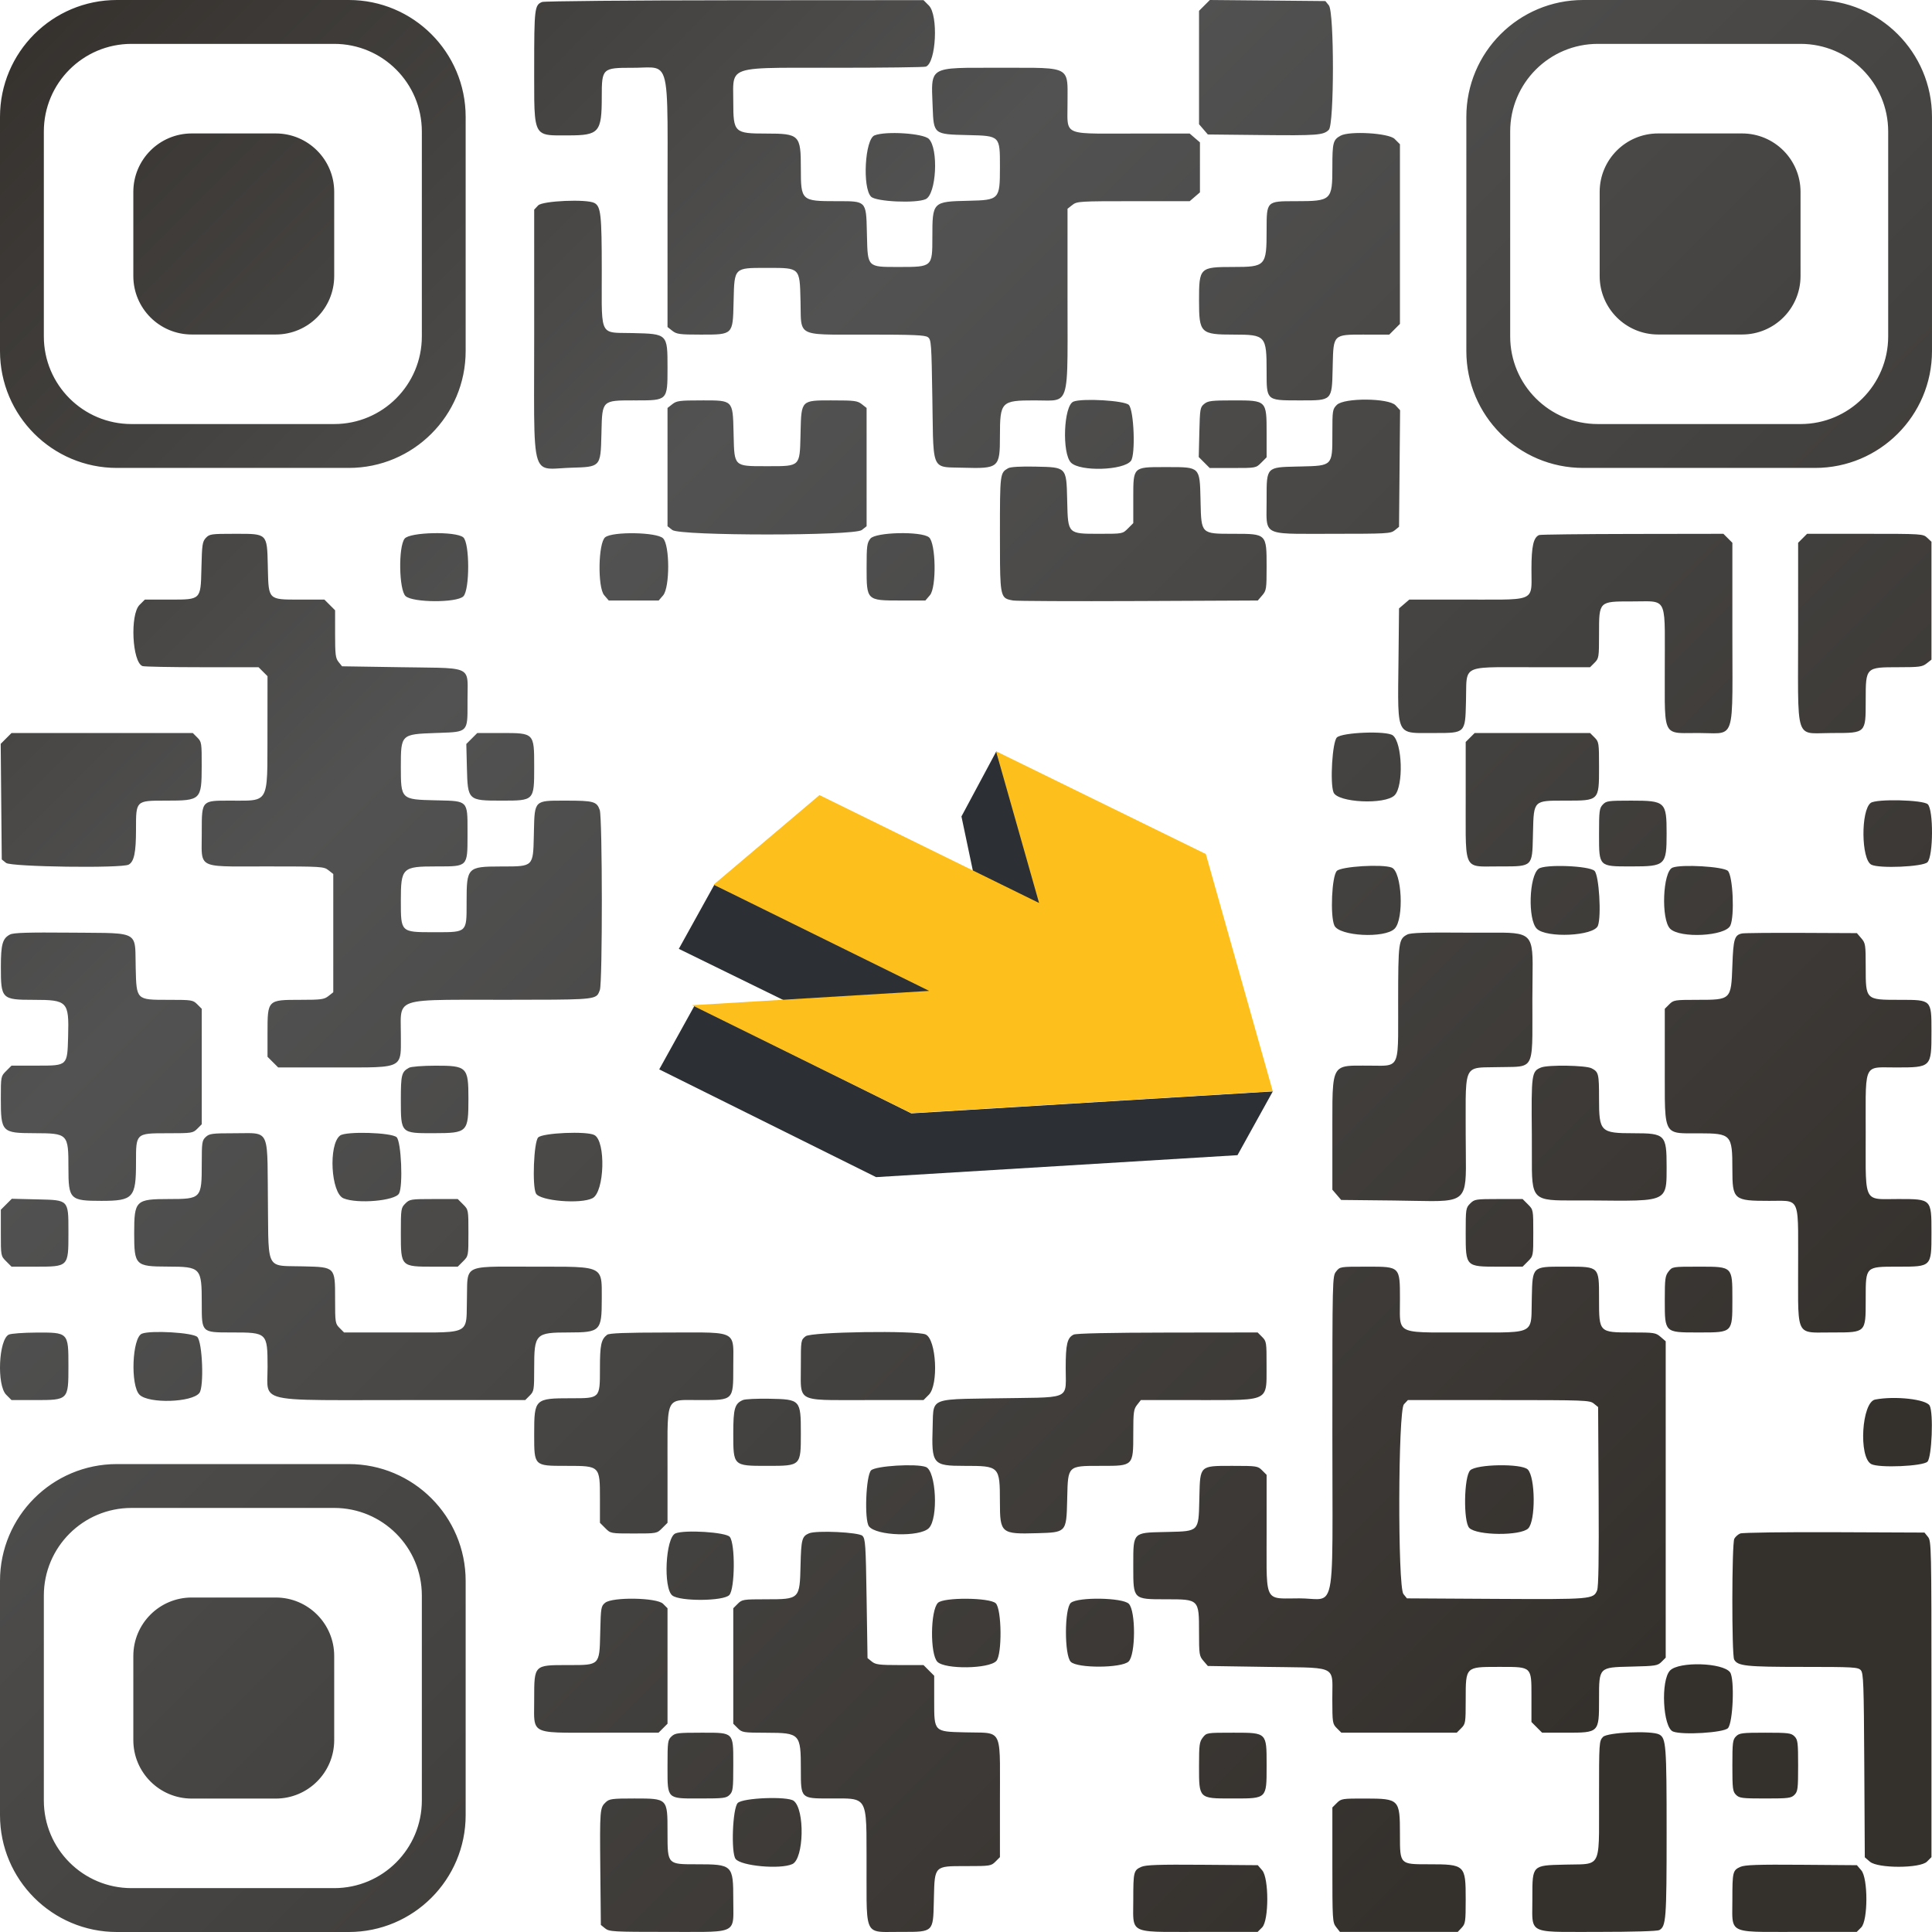 <svg width="168" height="168" viewBox="0 0 168 168" fill="none" xmlns="http://www.w3.org/2000/svg">
<g id="Frame 367">
<g id="Group 2">
<path id="Vector" fill-rule="evenodd" clip-rule="evenodd" d="M83.604 70.996L86.642 65.326L90.625 78.683L84.654 75.981L83.604 70.996ZM62.116 76.934L59.027 82.509L68.472 87.133L81.472 86.235L62.116 76.934ZM60.394 87.446L57.324 92.99L76.182 102.359L107.608 100.45L110.678 94.906L79.252 96.815L60.394 87.446Z" fill="#2C3034"/>
<path id="Vector_2" d="M110.675 94.888L79.221 96.796L60.18 87.411L80.799 86.165L62.055 76.927L71.259 69.139L90.354 78.52L86.61 65.326L104.855 74.264L110.675 94.888Z" fill="#FDBF1C"/>
</g>
<path id="Union" fill-rule="evenodd" clip-rule="evenodd" d="M10.163 0C4.55 0 0 4.55 0 10.163V30.526C0 36.139 4.55 40.689 10.163 40.689H30.329C35.942 40.689 40.492 36.139 40.492 30.526V10.163C40.492 4.55 35.941 0 30.329 0H10.163ZM11.434 3.815C7.225 3.815 3.812 7.227 3.812 11.437V29.252C3.812 33.462 7.225 36.874 11.434 36.874H29.06C33.27 36.874 36.682 33.462 36.682 29.252V11.437C36.682 7.227 33.27 3.815 29.06 3.815H11.434ZM11.594 16.685C11.594 13.879 13.869 11.604 16.675 11.604H23.979C26.786 11.604 29.061 13.879 29.061 16.685V24.006C29.061 26.812 26.786 29.087 23.979 29.087H16.675C13.869 29.087 11.594 26.812 11.594 24.006V16.685ZM46.451 5.893C46.451 0.745 46.488 0.434 47.136 0.173C47.328 0.096 54.838 0.029 63.894 0.023L80.305 0.013L80.769 0.478C81.607 1.316 81.407 5.451 80.512 5.794C80.371 5.849 76.798 5.893 72.572 5.893C71.938 5.893 71.349 5.892 70.802 5.891C66.038 5.883 64.479 5.88 63.98 6.606C63.737 6.96 63.745 7.486 63.757 8.267V8.268C63.76 8.452 63.763 8.651 63.763 8.865C63.763 11.525 63.856 11.614 66.627 11.614C69.518 11.614 69.639 11.735 69.639 14.628C69.639 17.455 69.682 17.494 72.722 17.494L72.921 17.494C74.077 17.493 74.676 17.493 74.993 17.792C75.334 18.113 75.349 18.78 75.38 20.165L75.385 20.387L75.39 20.587C75.42 21.913 75.434 22.57 75.771 22.896C76.102 23.217 76.743 23.216 78.016 23.215L78.212 23.215C81.062 23.215 81.075 23.204 81.075 20.656C81.075 17.537 81.084 17.528 84.226 17.458C86.896 17.399 86.951 17.34 86.951 14.567L86.951 14.458V14.457C86.952 13.151 86.952 12.489 86.621 12.147C86.283 11.796 85.597 11.78 84.208 11.748L84.094 11.745C81.194 11.678 81.188 11.673 81.101 9.311C81.094 9.129 81.087 8.956 81.08 8.793C81.03 7.595 81 6.89 81.333 6.477C81.807 5.885 83.021 5.887 85.967 5.892L85.968 5.892C86.249 5.893 86.546 5.893 86.859 5.893C87.257 5.893 87.628 5.892 87.975 5.892H87.975C90.939 5.885 92.102 5.882 92.553 6.448C92.845 6.813 92.84 7.415 92.831 8.406C92.83 8.586 92.828 8.778 92.828 8.984C92.828 9.206 92.825 9.41 92.822 9.596V9.596C92.811 10.363 92.803 10.84 93.032 11.137C93.409 11.629 94.432 11.626 97.147 11.617C97.546 11.616 97.982 11.614 98.457 11.614H103.452L103.897 11.998L104.343 12.381V14.554V16.727L103.897 17.111L103.452 17.494H98.558C93.848 17.494 93.649 17.507 93.247 17.824L92.828 18.153V25.936C92.828 26.698 92.83 27.396 92.831 28.033V28.038V28.038C92.842 32.679 92.846 34.17 92.157 34.634C91.831 34.853 91.35 34.842 90.642 34.826C90.436 34.822 90.21 34.817 89.964 34.817C87.057 34.817 86.951 34.925 86.951 37.923C86.951 40.686 86.86 40.763 83.712 40.671C83.52 40.665 83.341 40.662 83.176 40.66C82.442 40.648 81.974 40.64 81.673 40.412C81.144 40.012 81.13 38.932 81.092 35.956L81.092 35.953C81.087 35.574 81.082 35.164 81.075 34.72C81 29.832 80.978 29.534 80.687 29.321C80.437 29.138 79.45 29.096 75.428 29.096C74.958 29.096 74.527 29.097 74.13 29.098C71.373 29.107 70.31 29.111 69.895 28.594C69.635 28.27 69.63 27.742 69.621 26.882C69.619 26.685 69.617 26.47 69.612 26.237L69.607 26.055C69.576 24.658 69.56 23.968 69.207 23.627C68.862 23.294 68.195 23.294 66.877 23.295L66.701 23.295L66.525 23.295C65.207 23.294 64.54 23.294 64.195 23.627C63.842 23.968 63.827 24.658 63.795 26.055V26.055L63.791 26.237L63.787 26.377C63.756 27.743 63.74 28.423 63.392 28.761C63.048 29.096 62.377 29.096 61.042 29.096L60.904 29.096C59.099 29.096 58.837 29.06 58.464 28.766L58.045 28.437V17.713C58.045 16.531 58.048 15.466 58.05 14.507L58.05 14.504C58.066 8.323 58.07 6.528 57.272 6.036C56.945 5.835 56.484 5.852 55.834 5.876C55.587 5.886 55.313 5.896 55.009 5.895C52.372 5.892 52.327 5.934 52.327 8.424C52.327 11.511 52.1 11.773 49.421 11.773C49.278 11.773 49.142 11.774 49.013 11.774C48.016 11.779 47.405 11.782 47.032 11.486C46.445 11.019 46.447 9.811 46.45 6.7V6.7C46.45 6.444 46.451 6.175 46.451 5.893ZM104.264 0.942L104.734 0.471L105.205 0L110.228 0.046L115.251 0.093L115.554 0.468C116.028 1.053 116.023 10.814 115.549 11.288C115.082 11.755 114.567 11.794 109.61 11.742L105.03 11.694L104.647 11.248L104.264 10.802V5.872V0.942ZM75.747 17.104C74.976 16.333 75.21 12.11 76.043 11.774C77.018 11.381 80.282 11.591 80.769 12.079C81.629 12.939 81.421 16.895 80.494 17.318C79.659 17.698 76.185 17.542 75.747 17.104ZM115.858 14.516C115.858 12.399 115.923 12.153 116.573 11.798C117.356 11.369 120.765 11.573 121.27 12.079L121.734 12.543V20.355V28.166L121.27 28.631L120.806 29.096H118.747L118.545 29.095C117.249 29.095 116.601 29.094 116.268 29.418C115.935 29.743 115.92 30.395 115.89 31.699V31.699L115.886 31.902L115.88 32.13C115.85 33.49 115.834 34.162 115.49 34.494C115.155 34.818 114.505 34.818 113.221 34.817L113.001 34.817L112.881 34.817C111.453 34.817 110.769 34.817 110.441 34.475C110.14 34.161 110.14 33.557 110.14 32.397L110.14 32.291C110.14 29.191 110.055 29.096 107.299 29.096C104.391 29.096 104.264 28.971 104.264 26.14C104.264 23.265 104.314 23.215 107.225 23.215C110.065 23.215 110.14 23.133 110.14 20.013V19.963C110.14 18.729 110.14 18.111 110.449 17.803C110.757 17.494 111.374 17.494 112.608 17.494H112.658C115.786 17.494 115.858 17.427 115.858 14.516ZM46.451 18.23L46.796 17.862C47.173 17.46 51.02 17.293 51.686 17.65C52.249 17.951 52.327 18.668 52.327 23.522C52.327 23.999 52.326 24.433 52.324 24.83C52.314 27.346 52.31 28.321 52.785 28.703C53.085 28.945 53.578 28.949 54.382 28.955C54.582 28.957 54.801 28.959 55.042 28.964C58.045 29.034 58.045 29.034 58.045 31.944V32.013C58.045 33.432 58.045 34.133 57.695 34.479C57.353 34.817 56.677 34.817 55.342 34.817H55.276L55.1 34.816C53.724 34.816 53.041 34.816 52.693 35.157C52.349 35.495 52.334 36.167 52.303 37.502V37.502L52.3 37.675L52.298 37.733C52.263 39.232 52.247 39.947 51.881 40.297C51.549 40.617 50.927 40.635 49.74 40.669L49.69 40.671C49.354 40.681 49.052 40.701 48.782 40.719C48.067 40.767 47.568 40.801 47.221 40.588C46.422 40.097 46.427 38.296 46.445 32.345C46.448 31.368 46.451 30.279 46.451 29.066V18.23ZM58.045 35.475L58.464 35.146C58.839 34.851 59.098 34.817 60.977 34.817L61.167 34.816C62.419 34.816 63.059 34.815 63.392 35.134C63.739 35.467 63.754 36.145 63.786 37.53L63.791 37.731L63.796 37.951C63.825 39.239 63.84 39.887 64.171 40.211C64.505 40.539 65.161 40.539 66.479 40.538L66.701 40.538L66.924 40.538C68.241 40.539 68.897 40.539 69.231 40.211C69.562 39.887 69.577 39.239 69.607 37.95L69.612 37.731L69.616 37.53C69.648 36.145 69.663 35.467 70.01 35.134C70.344 34.815 70.983 34.816 72.235 34.816L72.425 34.817C74.304 34.817 74.563 34.851 74.939 35.146L75.357 35.475V40.617V45.759L74.939 46.088C74.283 46.605 59.119 46.605 58.464 46.088L58.045 45.759V40.617V35.475ZM93.133 40.232C92.329 39.427 92.491 35.265 93.341 34.923C94.112 34.613 97.778 34.829 98.156 35.207C98.607 35.658 98.755 39.537 98.342 40.075C97.702 40.909 93.924 41.023 93.133 40.232ZM104.291 37.583C104.34 35.536 104.363 35.408 104.718 35.12C105.045 34.855 105.363 34.817 107.227 34.817H107.267C108.711 34.816 109.43 34.816 109.787 35.176C110.14 35.531 110.14 36.237 110.14 37.642V37.682V39.768L109.676 40.232C109.212 40.697 109.211 40.697 107.202 40.697H105.192L104.716 40.22L104.239 39.743L104.291 37.583ZM115.858 37.648C115.858 35.682 115.874 35.581 116.248 35.207C116.877 34.577 120.76 34.606 121.351 35.244L121.747 35.671L121.701 40.741L121.655 45.81L121.28 46.114C120.929 46.399 120.59 46.418 115.89 46.418C115.411 46.418 114.972 46.419 114.569 46.421C111.831 46.43 110.772 46.434 110.369 45.921C110.115 45.598 110.123 45.069 110.134 44.207V44.206C110.137 44.005 110.14 43.786 110.14 43.547L110.14 43.283C110.139 41.944 110.138 41.281 110.47 40.945C110.795 40.614 111.442 40.6 112.725 40.571L112.983 40.566L113.141 40.562C114.504 40.531 115.184 40.515 115.522 40.168C115.859 39.822 115.858 39.149 115.858 37.806L115.858 37.648ZM86.951 46.418C86.951 41.154 86.956 41.118 87.666 40.714C87.869 40.599 88.713 40.549 90.005 40.575L90.135 40.578C91.403 40.604 92.052 40.617 92.392 40.948C92.748 41.295 92.764 41.992 92.797 43.419L92.8 43.559L92.803 43.681C92.835 45.064 92.851 45.748 93.201 46.086C93.544 46.418 94.208 46.418 95.523 46.418L95.641 46.418C97.614 46.418 97.618 46.417 98.082 45.953L98.546 45.489V43.428L98.546 43.214C98.545 41.919 98.544 41.269 98.869 40.944C99.196 40.616 99.852 40.616 101.17 40.617L101.386 40.617L101.604 40.617C102.966 40.616 103.647 40.616 103.995 40.956C104.343 41.296 104.359 41.978 104.39 43.341L104.395 43.559L104.398 43.71C104.429 45.066 104.445 45.743 104.791 46.081C105.137 46.418 105.812 46.418 107.16 46.418L107.31 46.418C110.138 46.418 110.14 46.42 110.14 49.262C110.14 51.215 110.119 51.351 109.757 51.772L109.374 52.218L98.996 52.265C93.289 52.29 88.387 52.269 88.102 52.218L88.086 52.215C87.805 52.164 87.594 52.126 87.435 52.014C86.951 51.672 86.951 50.646 86.951 46.498V46.418ZM17.517 49.333C17.563 47.358 17.602 47.096 17.901 46.775C18.216 46.438 18.359 46.418 20.403 46.418L20.624 46.418C21.909 46.417 22.559 46.416 22.895 46.741C23.238 47.072 23.254 47.745 23.285 49.104L23.29 49.333L23.294 49.535C23.324 50.84 23.339 51.491 23.672 51.816C24.005 52.14 24.653 52.14 25.949 52.139L26.151 52.139H28.21L28.674 52.603L29.139 53.068V55.128C29.139 56.92 29.178 57.238 29.442 57.564L29.745 57.939L34.916 58.019C35.458 58.027 35.95 58.033 36.395 58.038H36.395C39.058 58.067 40.074 58.079 40.452 58.575C40.685 58.881 40.676 59.372 40.662 60.165C40.658 60.38 40.654 60.617 40.654 60.879C40.654 61.007 40.654 61.129 40.654 61.245C40.657 62.44 40.658 63.04 40.359 63.351C40.057 63.666 39.448 63.686 38.226 63.727C38.108 63.731 37.984 63.735 37.855 63.74C34.867 63.846 34.856 63.857 34.856 66.68C34.856 69.51 34.87 69.523 37.846 69.592C37.958 69.595 38.065 69.597 38.168 69.599L38.174 69.599C39.409 69.626 40.03 69.639 40.342 69.956C40.657 70.277 40.656 70.909 40.654 72.178C40.654 72.241 40.654 72.306 40.654 72.372C40.654 72.418 40.654 72.464 40.654 72.511L40.654 72.687C40.654 74.034 40.654 74.698 40.323 75.024C40.001 75.342 39.365 75.342 38.112 75.341L37.943 75.341C34.969 75.341 34.856 75.451 34.856 78.347V78.39C34.856 79.701 34.856 80.369 35.19 80.709C35.537 81.062 36.243 81.062 37.681 81.062H37.727L37.959 81.062C39.302 81.063 39.956 81.064 40.274 80.737C40.576 80.427 40.575 79.823 40.574 78.644L40.574 78.43C40.574 75.422 40.64 75.353 43.535 75.346L43.756 75.346C45.057 75.344 45.708 75.343 46.041 75.016C46.374 74.69 46.389 74.038 46.418 72.734L46.423 72.512L46.429 72.234C46.458 70.904 46.473 70.25 46.807 69.929C47.131 69.618 47.754 69.618 48.981 69.62L49.247 69.62C51.617 69.62 51.895 69.698 52.152 70.435C52.387 71.11 52.397 85.468 52.162 86.085L52.138 86.149C52.092 86.272 52.053 86.376 51.992 86.463C51.66 86.933 50.665 86.933 44.332 86.937L43.718 86.937C43.044 86.938 42.42 86.937 41.844 86.936C37.121 86.93 35.569 86.928 35.071 87.651C34.827 88.005 34.836 88.533 34.849 89.319C34.853 89.515 34.856 89.727 34.856 89.956C34.856 90.126 34.858 90.287 34.859 90.438C34.865 91.354 34.869 91.92 34.596 92.268C34.156 92.831 32.995 92.829 29.963 92.823L29.955 92.823C29.648 92.823 29.322 92.822 28.976 92.822H24.191L23.726 92.358L23.262 91.893V89.808V89.805C23.262 88.368 23.262 87.652 23.62 87.296C23.975 86.942 24.682 86.942 26.09 86.942H26.092C27.926 86.942 28.187 86.907 28.561 86.613L28.98 86.284V81.142V76L28.561 75.671C28.158 75.353 27.96 75.341 23.191 75.341C22.703 75.341 22.258 75.343 21.85 75.344H21.849C19.198 75.354 18.165 75.358 17.77 74.858C17.518 74.539 17.526 74.015 17.538 73.156L17.538 73.156C17.541 72.949 17.544 72.722 17.544 72.474L17.544 72.278C17.544 70.895 17.543 70.231 17.875 69.913C18.181 69.619 18.769 69.619 19.901 69.62L20.075 69.62C20.254 69.62 20.424 69.621 20.583 69.622C21.654 69.628 22.296 69.632 22.682 69.319C23.26 68.849 23.259 67.666 23.257 64.708C23.257 64.414 23.257 64.102 23.257 63.773L23.262 58.799L22.872 58.409L22.482 58.019H17.564C14.86 58.019 12.531 57.974 12.39 57.92C11.495 57.577 11.294 53.441 12.132 52.603L12.596 52.139H14.656L14.857 52.139C16.153 52.14 16.802 52.14 17.134 51.816C17.467 51.491 17.482 50.84 17.512 49.535L17.517 49.333ZM35.266 51.833C34.691 51.292 34.63 47.543 35.186 46.837C35.631 46.27 39.611 46.18 40.279 46.722C40.849 47.183 40.859 51.289 40.292 51.856C39.721 52.428 35.88 52.41 35.266 51.833ZM52.54 51.758C51.955 51.078 52.018 47.21 52.623 46.721C53.262 46.204 57.118 46.27 57.655 46.808C58.25 47.403 58.255 51.083 57.662 51.772L57.278 52.218H55.107H52.935L52.54 51.758ZM75.357 49.352C75.357 47.471 75.391 47.212 75.686 46.837C76.131 46.27 80.111 46.18 80.779 46.721C81.384 47.21 81.448 51.078 80.862 51.758L80.467 52.218H78.322H78.294C76.809 52.218 76.075 52.218 75.712 51.851C75.357 51.492 75.357 50.782 75.357 49.378V49.352ZM133.17 49.479C133.17 47.501 133.347 46.723 133.842 46.524C133.953 46.479 137.603 46.437 141.952 46.43L149.861 46.418L150.251 46.808L150.641 47.198V55.05C150.641 55.939 150.644 56.738 150.646 57.456V57.461C150.661 61.731 150.666 63.134 150.017 63.576C149.699 63.792 149.224 63.777 148.518 63.756C148.274 63.748 148.004 63.74 147.703 63.74C147.462 63.74 147.242 63.743 147.039 63.745C146.148 63.757 145.604 63.764 145.271 63.502C144.749 63.09 144.752 62.01 144.762 59.233V59.233C144.763 58.831 144.764 58.394 144.764 57.918C144.764 57.414 144.766 56.956 144.768 56.538C144.778 53.923 144.782 52.906 144.29 52.517C143.976 52.27 143.46 52.278 142.616 52.291H142.616C142.404 52.294 142.172 52.298 141.917 52.298L141.799 52.298C140.425 52.297 139.737 52.297 139.392 52.641C139.046 52.987 139.046 53.679 139.047 55.068V55.187C139.047 57.154 139.03 57.255 138.657 57.629L138.267 58.019H133.274C132.786 58.019 132.34 58.017 131.931 58.016H131.931C129.203 58.006 128.157 58.003 127.753 58.51C127.501 58.825 127.497 59.337 127.489 60.167C127.488 60.367 127.486 60.586 127.48 60.825L127.475 61.063V61.063C127.444 62.414 127.429 63.083 127.086 63.415C126.749 63.742 126.096 63.741 124.798 63.74L124.566 63.74C124.392 63.74 124.229 63.741 124.075 63.742C123.103 63.749 122.503 63.753 122.135 63.462C121.54 62.992 121.556 61.751 121.595 58.503V58.503C121.599 58.184 121.603 57.847 121.607 57.488L121.655 52.905L122.101 52.522L122.546 52.139H127.534C127.996 52.139 128.42 52.14 128.809 52.141C131.542 52.15 132.576 52.153 132.96 51.655C133.193 51.353 133.186 50.865 133.175 50.08C133.173 49.897 133.17 49.697 133.17 49.479ZM156.359 47.198L156.749 46.808L157.138 46.418H162.178C167.134 46.418 167.224 46.423 167.585 46.763L167.953 47.109V52.234V57.36L167.534 57.689C167.16 57.984 166.899 58.019 165.065 58.019C162.24 58.019 162.235 58.023 162.235 60.851L162.235 60.997V60.997C162.236 62.361 162.236 63.047 161.893 63.392C161.546 63.741 160.849 63.74 159.446 63.74L159.297 63.74C158.996 63.74 158.725 63.748 158.482 63.756C157.775 63.777 157.3 63.792 156.983 63.576C156.334 63.134 156.338 61.731 156.353 57.461V57.456C156.356 56.738 156.359 55.939 156.359 55.05V47.198ZM0.061 64.682L0.531 64.211L1.002 63.74H8.883H16.765L17.154 64.13C17.53 64.506 17.544 64.598 17.539 66.633C17.532 69.558 17.468 69.62 14.458 69.62L14.36 69.62C13.074 69.62 12.441 69.62 12.129 69.936C11.826 70.244 11.826 70.85 11.827 72.045L11.827 72.139C11.827 74.134 11.659 74.932 11.185 75.186C10.57 75.515 0.952 75.381 0.528 75.037L0.153 74.734L0.107 69.708L0.061 64.682ZM40.549 64.694L41.026 64.217L41.503 63.74H43.587H43.637C45.032 63.74 45.735 63.74 46.09 64.092C46.451 64.45 46.451 65.172 46.451 66.629V66.68V66.722C46.451 68.187 46.451 68.912 46.089 69.27C45.734 69.62 45.034 69.62 43.649 69.62H43.648H43.608C40.694 69.62 40.672 69.6 40.601 66.774L40.549 64.694ZM115.957 68.898C115.64 68.073 115.857 64.521 116.248 64.13C116.698 63.679 120.575 63.531 121.113 63.944C121.947 64.584 122.061 68.365 121.27 69.156C120.433 69.994 116.3 69.793 115.957 68.898ZM127.452 64.52L127.842 64.13L128.232 63.74H133.249H138.267L138.657 64.13C139.032 64.506 139.047 64.599 139.047 66.68V66.749C139.047 68.191 139.047 68.908 138.688 69.266C138.332 69.62 137.623 69.62 136.211 69.62H136.143L135.941 69.62C134.676 69.619 134.033 69.619 133.698 69.94C133.353 70.272 133.337 70.948 133.306 72.323L133.301 72.535L133.295 72.781V72.781C133.267 74.044 133.253 74.684 132.925 75.009C132.588 75.343 131.919 75.342 130.563 75.341L130.305 75.341C130.078 75.341 129.869 75.344 129.676 75.346H129.676C128.816 75.357 128.287 75.364 127.961 75.11C127.438 74.701 127.441 73.618 127.45 70.797C127.451 70.403 127.452 69.976 127.452 69.512V64.52ZM139.047 72.483C139.047 70.522 139.077 70.282 139.37 69.968C139.673 69.643 139.837 69.62 141.843 69.62C144.818 69.62 144.923 69.718 144.923 72.481C144.923 75.237 144.813 75.341 141.886 75.341L141.73 75.341C140.391 75.342 139.72 75.342 139.383 75.006C139.046 74.67 139.046 73.994 139.047 72.64L139.047 72.483ZM162.718 75.186C161.841 74.716 161.803 70.477 162.67 69.819C163.154 69.451 167.247 69.549 167.635 69.938C168.137 70.44 168.115 74.433 167.608 74.973C167.23 75.375 163.384 75.542 162.718 75.186ZM116.034 80.481C115.654 79.645 115.81 76.169 116.248 75.731C116.638 75.341 120.189 75.123 121.013 75.44C121.907 75.783 122.108 79.918 121.27 80.757C120.411 81.617 116.457 81.409 116.034 80.481ZM133.634 80.757C132.844 79.966 132.958 76.185 133.791 75.545C134.329 75.132 138.206 75.28 138.657 75.731C139.047 76.122 139.264 79.674 138.948 80.499C138.605 81.394 134.472 81.595 133.634 80.757ZM145.229 80.757C144.424 79.951 144.586 75.79 145.436 75.447C146.207 75.137 149.873 75.353 150.251 75.731C150.689 76.169 150.845 79.645 150.465 80.481C150.042 81.409 146.088 81.617 145.229 80.757ZM0.076 84.05C0.078 82.105 0.223 81.597 0.871 81.262C1.172 81.106 2.415 81.068 6.144 81.1C6.607 81.104 7.031 81.106 7.42 81.108H7.42C10.054 81.121 11.091 81.126 11.505 81.637C11.774 81.969 11.779 82.514 11.789 83.413C11.791 83.618 11.793 83.841 11.799 84.084L11.802 84.234C11.833 85.59 11.849 86.268 12.195 86.606C12.541 86.943 13.216 86.943 14.564 86.942L14.714 86.942C16.68 86.942 16.781 86.959 17.154 87.332L17.544 87.722V92.743V97.763L17.154 98.153C16.779 98.528 16.684 98.543 14.643 98.543L14.529 98.543H14.529C13.133 98.543 12.459 98.543 12.132 98.88C11.826 99.196 11.826 99.808 11.827 100.994L11.827 101.097C11.827 104.161 11.588 104.423 8.809 104.423C6.083 104.423 5.95 104.291 5.95 101.565C5.95 98.576 5.92 98.546 2.959 98.538C0.16 98.531 0.073 98.441 0.073 95.522C0.073 93.601 0.075 93.59 0.538 93.128L1.002 92.663H3.134L3.3 92.663H3.3C4.6 92.664 5.238 92.664 5.56 92.345C5.87 92.038 5.887 91.434 5.92 90.248L5.924 90.091C6.008 87.092 5.865 86.942 2.938 86.942C0.141 86.942 0.072 86.872 0.076 84.05ZM121.578 87.141C121.58 81.917 121.616 81.653 122.373 81.263C122.673 81.108 123.932 81.07 127.647 81.101C128.305 81.106 128.888 81.103 129.402 81.1C131.338 81.089 132.316 81.084 132.805 81.57C133.304 82.068 133.291 83.08 133.264 85.127V85.127C133.257 85.659 133.249 86.261 133.249 86.942C133.249 87.434 133.251 87.884 133.253 88.296V88.297C133.262 91.026 133.266 92.088 132.75 92.505C132.421 92.771 131.881 92.776 130.998 92.785C130.788 92.787 130.559 92.789 130.309 92.794C130.075 92.8 129.86 92.802 129.662 92.804C128.806 92.812 128.279 92.818 127.955 93.077C127.437 93.492 127.44 94.559 127.449 97.334C127.451 97.734 127.452 98.17 127.452 98.644C127.452 99.244 127.458 99.783 127.464 100.267C127.487 102.34 127.499 103.401 126.974 103.934C126.424 104.492 125.284 104.469 122.948 104.422C122.428 104.411 121.849 104.399 121.204 104.392L116.624 104.344L116.241 103.898L115.858 103.452V98.621C115.858 98.322 115.858 98.037 115.857 97.766V97.766C115.853 94.661 115.851 93.44 116.446 92.963C116.832 92.654 117.468 92.657 118.516 92.662H118.517C118.658 92.663 118.806 92.663 118.962 92.663C119.179 92.663 119.378 92.666 119.56 92.669H119.56H119.56C120.329 92.68 120.807 92.687 121.103 92.458C121.59 92.083 121.587 91.073 121.58 88.404V88.4C121.579 88.016 121.578 87.597 121.578 87.141ZM150.641 83.96C150.724 81.637 150.825 81.305 151.486 81.17C151.676 81.131 154 81.109 156.651 81.12L161.469 81.142L161.852 81.588C162.215 82.009 162.235 82.145 162.235 84.098V84.113C162.235 85.522 162.235 86.229 162.589 86.584C162.945 86.942 163.662 86.942 165.1 86.942H165.116L165.248 86.942C166.607 86.942 167.284 86.942 167.62 87.28C167.953 87.615 167.953 88.282 167.953 89.609L167.953 89.738C167.953 92.815 167.946 92.822 164.864 92.822C164.641 92.822 164.437 92.819 164.249 92.816C163.487 92.805 163.011 92.797 162.714 93.025C162.22 93.403 162.223 94.43 162.232 97.168C162.234 97.572 162.235 98.012 162.235 98.493C162.235 98.967 162.234 99.402 162.232 99.802C162.223 102.576 162.22 103.64 162.733 104.04C163.052 104.289 163.571 104.282 164.411 104.27C164.606 104.267 164.819 104.264 165.05 104.264H165.117C166.529 104.264 167.238 104.264 167.594 104.619C167.953 104.976 167.953 105.694 167.953 107.136V107.205V107.263C167.953 108.714 167.953 109.434 167.593 109.792C167.238 110.145 166.532 110.145 165.129 110.145H165.072L164.944 110.145C163.581 110.144 162.904 110.144 162.567 110.483C162.235 110.817 162.235 111.483 162.235 112.806L162.235 112.932L162.235 113.097C162.236 114.481 162.236 115.174 161.89 115.52C161.543 115.866 160.85 115.866 159.463 115.866H159.462L159.297 115.866C159.057 115.866 158.836 115.869 158.633 115.871C157.743 115.883 157.198 115.89 156.866 115.628C156.343 115.215 156.347 114.136 156.356 111.358V111.358C156.357 110.957 156.359 110.519 156.359 110.044C156.359 109.587 156.36 109.167 156.361 108.78C156.369 106.014 156.372 104.991 155.881 104.619C155.593 104.401 155.135 104.408 154.407 104.418L154.406 104.418C154.233 104.421 154.045 104.423 153.841 104.423C150.751 104.423 150.641 104.328 150.641 101.663C150.641 98.658 150.546 98.555 147.755 98.549C147.563 98.548 147.383 98.549 147.214 98.55H147.213C146.26 98.555 145.676 98.559 145.319 98.276C144.754 97.828 144.757 96.665 144.763 93.664C144.764 93.328 144.764 92.968 144.764 92.585V87.722L145.154 87.332C145.528 86.958 145.628 86.942 147.607 86.942H147.611C149.063 86.942 149.794 86.942 150.175 86.577C150.56 86.207 150.587 85.463 150.641 83.964L150.641 83.96ZM34.856 95.641C34.856 93.445 34.918 93.204 35.571 92.847C35.751 92.749 36.739 92.671 37.847 92.668C40.606 92.661 40.733 92.787 40.733 95.522C40.733 98.458 40.66 98.531 37.748 98.538L37.702 98.538H37.702C36.281 98.542 35.57 98.544 35.214 98.189C34.856 97.833 34.856 97.118 34.856 95.687V95.641ZM133.203 98.68C133.153 93.342 133.178 93.16 134.013 92.824C134.619 92.58 137.893 92.633 138.4 92.896C139.009 93.211 139.047 93.363 139.047 95.529C139.047 98.426 139.164 98.543 142.082 98.543C144.793 98.543 144.923 98.675 144.923 101.433L144.923 101.598C144.924 102.692 144.924 103.367 144.596 103.78C144.068 104.443 142.69 104.429 139.099 104.394L138.763 104.391C138.124 104.384 137.558 104.386 137.057 104.388C135.142 104.396 134.176 104.399 133.69 103.918C133.195 103.428 133.199 102.435 133.206 100.432C133.207 99.918 133.209 99.337 133.203 98.68ZM17.544 101.18C17.544 99.339 17.57 99.168 17.892 98.867C18.206 98.574 18.445 98.543 20.405 98.543C20.644 98.543 20.862 98.54 21.062 98.537C21.907 98.525 22.427 98.518 22.749 98.767C23.264 99.166 23.27 100.222 23.286 102.97C23.288 103.376 23.291 103.82 23.295 104.303C23.3 104.788 23.302 105.233 23.305 105.64V105.64C23.32 108.355 23.326 109.412 23.845 109.828C24.176 110.093 24.715 110.098 25.599 110.107C25.807 110.109 26.034 110.111 26.282 110.117L26.432 110.12C27.787 110.151 28.464 110.167 28.802 110.513C29.139 110.859 29.139 111.534 29.139 112.884L29.139 113.034C29.139 115 29.155 115.102 29.529 115.475L29.918 115.866H34.828C35.294 115.866 35.723 115.867 36.116 115.868H36.117C38.844 115.877 39.901 115.881 40.316 115.367C40.578 115.041 40.584 114.508 40.592 113.638C40.594 113.44 40.596 113.224 40.602 112.989C40.608 112.744 40.609 112.519 40.611 112.315C40.618 111.472 40.623 110.953 40.877 110.635C41.284 110.128 42.329 110.132 45.041 110.141C45.454 110.143 45.906 110.145 46.399 110.145C46.667 110.145 46.923 110.144 47.167 110.144C50.368 110.141 51.588 110.14 52.05 110.731C52.335 111.095 52.332 111.684 52.328 112.635C52.328 112.683 52.328 112.731 52.328 112.781C52.328 112.854 52.327 112.928 52.327 113.005C52.327 115.73 52.193 115.866 49.486 115.866C46.552 115.866 46.451 115.969 46.451 118.979C46.451 120.876 46.433 120.983 46.061 121.356L45.671 121.746H35.012C33.922 121.746 32.932 121.748 32.033 121.75H32.033C25.698 121.763 23.898 121.767 23.412 120.969C23.219 120.653 23.233 120.21 23.253 119.591C23.26 119.37 23.268 119.127 23.267 118.858C23.26 115.885 23.239 115.866 20.173 115.866L20.076 115.866H20.076C18.792 115.866 18.159 115.866 17.847 115.55C17.544 115.242 17.544 114.636 17.544 113.44L17.544 113.347C17.544 110.219 17.477 110.147 14.577 110.139C11.767 110.132 11.668 110.033 11.668 107.222C11.668 104.393 11.798 104.264 14.68 104.264C17.505 104.264 17.544 104.222 17.544 101.18ZM29.87 104.202C28.773 103.744 28.544 99.524 29.573 98.742C30.081 98.356 34.048 98.475 34.489 98.889C34.891 99.266 35.057 103.115 34.701 103.782C34.359 104.42 31.075 104.706 29.87 104.202ZM46.606 103.782C46.266 103.146 46.416 99.317 46.796 98.911C47.173 98.509 51.02 98.342 51.686 98.699C52.697 99.241 52.567 103.65 51.524 104.19C50.494 104.723 46.953 104.429 46.606 103.782ZM0.073 105.194L0.55 104.717L1.027 104.24L3.185 104.292L3.396 104.297C4.658 104.326 5.297 104.341 5.62 104.668C5.951 105.004 5.951 105.667 5.95 107.011L5.95 107.229L5.95 107.269C5.95 108.715 5.95 109.434 5.591 109.792C5.236 110.145 4.529 110.145 3.126 110.145H3.086H1.002L0.538 109.68C0.073 109.215 0.073 109.215 0.073 107.205V105.194ZM34.856 107.205C34.856 105.123 34.87 105.03 35.246 104.655C35.62 104.28 35.719 104.264 37.72 104.264H39.804L40.269 104.729C40.733 105.194 40.733 105.194 40.733 107.205C40.733 109.215 40.733 109.215 40.269 109.68L39.804 110.145H37.72H37.67C36.276 110.145 35.572 110.145 35.217 109.793C34.856 109.435 34.856 108.713 34.856 107.256V107.205ZM127.452 107.205C127.452 105.123 127.466 105.03 127.842 104.655C128.216 104.28 128.315 104.264 130.316 104.264H132.4L132.865 104.729C133.329 105.194 133.329 105.194 133.329 107.205C133.329 109.215 133.329 109.215 132.865 109.68L132.4 110.145H130.316H130.266C128.871 110.145 128.168 110.145 127.813 109.793C127.452 109.435 127.452 108.713 127.452 107.256V107.256V107.205ZM115.858 124.61C115.858 111.064 115.86 110.979 116.187 110.563C116.515 110.146 116.522 110.145 118.796 110.145L118.967 110.144C120.35 110.144 121.042 110.144 121.388 110.49C121.735 110.836 121.735 111.531 121.735 112.922L121.734 113.094C121.734 113.305 121.732 113.5 121.73 113.68V113.68V113.68C121.72 114.521 121.714 115.04 121.964 115.361C122.367 115.879 123.439 115.876 126.243 115.868C126.615 115.867 127.017 115.866 127.452 115.866C127.914 115.866 128.339 115.867 128.729 115.868C131.443 115.877 132.496 115.881 132.911 115.368C133.174 115.042 133.179 114.508 133.188 113.636V113.636C133.19 113.438 133.192 113.223 133.198 112.989L133.203 112.738C133.232 111.447 133.246 110.798 133.578 110.472C133.914 110.143 134.574 110.143 135.901 110.144L136.155 110.145L136.318 110.144C137.695 110.144 138.377 110.144 138.715 110.485C139.047 110.82 139.047 111.485 139.047 112.802L139.047 112.961V112.987C139.047 114.437 139.047 115.156 139.406 115.514C139.761 115.866 140.465 115.866 141.864 115.866H141.889C143.841 115.866 143.977 115.886 144.398 116.249L144.844 116.633V130.389V144.144L144.482 144.506C144.147 144.843 143.964 144.872 141.904 144.92L141.753 144.924C140.398 144.955 139.721 144.97 139.383 145.317C139.046 145.662 139.046 146.338 139.047 147.687L139.047 147.837V147.839C139.047 149.249 139.047 149.956 138.693 150.311C138.337 150.669 137.621 150.669 136.185 150.669H136.183H134.098L133.634 150.205L133.17 149.74V147.662L133.17 147.414C133.171 146.199 133.172 145.582 132.864 145.269C132.546 144.946 131.898 144.947 130.583 144.948L130.323 144.948H130.204C128.831 144.948 128.143 144.948 127.798 145.292C127.452 145.637 127.452 146.33 127.452 147.718L127.452 147.837C127.452 149.804 127.436 149.905 127.062 150.279L126.673 150.669H121.655H116.638L116.248 150.279C115.873 149.904 115.858 149.804 115.853 147.776C115.852 147.514 115.856 147.277 115.859 147.063C115.872 146.28 115.88 145.796 115.649 145.494C115.276 145.006 114.279 144.995 111.669 144.966L111.665 144.966C111.224 144.962 110.737 144.956 110.199 144.948L105.03 144.868L104.647 144.423C104.284 144.001 104.264 143.865 104.264 141.912C104.264 139.07 104.261 139.068 101.433 139.068H101.321C99.928 139.068 99.234 139.068 98.888 138.721C98.545 138.377 98.546 137.691 98.546 136.324L98.546 136.213L98.546 135.948C98.544 134.597 98.544 133.93 98.877 133.593C99.202 133.264 99.846 133.25 101.117 133.222H101.117L101.374 133.216L101.641 133.21H101.642C102.93 133.181 103.576 133.167 103.908 132.837C104.241 132.504 104.256 131.852 104.285 130.543L104.291 130.273L104.297 130.046C104.326 128.765 104.34 128.119 104.67 127.795C105.005 127.465 105.665 127.466 106.994 127.467L107.227 127.467C109.28 127.467 109.375 127.481 109.75 127.857L110.14 128.247V133.243C110.14 133.739 110.138 134.192 110.137 134.607C110.127 137.319 110.123 138.367 110.63 138.765C110.949 139.015 111.47 139.007 112.32 138.995H112.321C112.527 138.992 112.752 138.988 112.999 138.988C113.343 138.988 113.646 139.01 113.913 139.029H113.913C114.427 139.065 114.808 139.092 115.089 138.938C115.892 138.499 115.887 136.584 115.866 129.208V129.208V129.205C115.862 127.862 115.858 126.339 115.858 124.61ZM144.764 113.005C144.764 111.199 144.8 110.937 145.094 110.563C145.422 110.146 145.429 110.145 147.703 110.145L147.84 110.145C149.253 110.144 149.954 110.144 150.301 110.494C150.641 110.838 150.641 111.52 150.641 112.871V112.871L150.641 113.005L150.641 113.139V113.139C150.641 114.49 150.641 115.172 150.301 115.516C149.954 115.866 149.253 115.866 147.84 115.866L147.703 115.866L147.565 115.866C146.152 115.866 145.452 115.866 145.105 115.516C144.764 115.172 144.764 114.49 144.764 113.139V113.139L144.764 113.005ZM0.538 121.281C-0.293 120.45 -0.119 116.48 0.767 116.052C0.953 115.961 2.02 115.882 3.138 115.876L3.163 115.876C4.535 115.869 5.232 115.865 5.585 116.212C5.95 116.569 5.95 117.298 5.95 118.78V118.806C5.95 121.743 5.947 121.746 3.056 121.746H1.002L0.538 121.281ZM12.132 121.281C11.327 120.476 11.49 116.314 12.339 115.972C13.11 115.662 16.777 115.878 17.154 116.256C17.605 116.707 17.753 120.586 17.341 121.124C16.701 121.958 12.922 122.072 12.132 121.281ZM52.169 118.954C52.169 116.955 52.274 116.466 52.79 116.069C52.975 115.927 54.35 115.874 57.984 115.871C58.454 115.87 58.885 115.868 59.282 115.867H59.282H59.282C62.037 115.855 63.111 115.85 63.523 116.37C63.787 116.702 63.78 117.249 63.768 118.145V118.145C63.766 118.347 63.763 118.567 63.763 118.806L63.763 118.977C63.763 120.361 63.764 121.053 63.418 121.399C63.071 121.747 62.377 121.746 60.987 121.746L60.815 121.746C60.603 121.746 60.407 121.743 60.226 121.741C59.389 121.731 58.871 121.725 58.552 121.973C58.032 122.377 58.035 123.454 58.043 126.278C58.044 126.654 58.045 127.06 58.045 127.5V132.418L57.581 132.882C57.117 133.347 57.116 133.347 55.107 133.347H55.107H55.107C53.097 133.347 53.097 133.347 52.633 132.882L52.169 132.418V130.332V130.307C52.169 128.889 52.169 128.179 51.813 127.824C51.457 127.467 50.743 127.467 49.313 127.467H49.287L49.147 127.467C47.796 127.467 47.121 127.467 46.785 127.13C46.45 126.795 46.45 126.125 46.451 124.787L46.451 124.648C46.451 121.643 46.51 121.587 49.651 121.587L49.745 121.587H49.745C50.939 121.587 51.545 121.587 51.852 121.284C52.169 120.972 52.169 120.339 52.169 119.052L52.169 118.954ZM69.639 118.806C69.639 116.53 69.641 116.524 70.058 116.195C70.548 115.81 79.69 115.676 80.494 116.042C81.421 116.465 81.629 120.421 80.769 121.281L80.305 121.746H75.391C74.925 121.746 74.496 121.747 74.103 121.748H74.103C71.362 121.757 70.291 121.761 69.879 121.242C69.616 120.909 69.623 120.362 69.634 119.464C69.637 119.263 69.639 119.044 69.639 118.806ZM92.669 118.942C92.669 116.884 92.804 116.322 93.362 116.052C93.581 115.946 96.486 115.883 101.531 115.876L109.36 115.866L109.75 116.256C110.126 116.631 110.14 116.724 110.135 118.759C110.135 118.927 110.135 119.085 110.136 119.235C110.14 120.207 110.142 120.805 109.852 121.171C109.392 121.753 108.192 121.751 105.084 121.747C104.783 121.746 104.464 121.746 104.127 121.746H99.204L98.875 122.164C98.581 122.538 98.546 122.8 98.546 124.606V124.67C98.546 126.084 98.546 126.783 98.196 127.128C97.854 127.467 97.177 127.467 95.838 127.467H95.838H95.776L95.6 127.467C94.225 127.466 93.541 127.466 93.194 127.808C92.85 128.145 92.835 128.817 92.804 130.153L92.8 130.325L92.799 130.383C92.764 131.883 92.748 132.597 92.382 132.948C92.049 133.267 91.428 133.285 90.241 133.32L90.191 133.321C87.05 133.413 86.952 133.331 86.949 130.605C86.946 127.491 86.922 127.467 83.862 127.467C81.103 127.467 80.994 127.332 81.1 124.069C81.105 123.9 81.108 123.743 81.111 123.597C81.125 122.915 81.134 122.474 81.349 122.186C81.742 121.658 82.824 121.644 85.889 121.603C86.248 121.598 86.633 121.593 87.048 121.587C87.572 121.579 88.048 121.573 88.48 121.568L88.482 121.568C91.139 121.538 92.128 121.526 92.487 121.045C92.699 120.76 92.691 120.311 92.677 119.594C92.673 119.397 92.669 119.181 92.669 118.942ZM63.763 124.649C63.763 122.474 63.888 122.044 64.614 121.738C64.801 121.659 65.836 121.61 66.914 121.63C69.6 121.68 69.639 121.722 69.639 124.622V124.663V124.663C69.639 126.05 69.639 126.751 69.289 127.105C68.931 127.467 68.207 127.467 66.743 127.467H66.701H66.671C65.197 127.467 64.47 127.467 64.111 127.103C63.763 126.75 63.763 126.053 63.763 124.677V124.649ZM162.718 127.311C161.597 126.711 161.888 121.924 163.059 121.7C164.785 121.37 167.5 121.673 167.797 122.229C168.138 122.864 167.988 126.694 167.608 127.099C167.23 127.501 163.384 127.668 162.718 127.311ZM138.967 122.353L138.592 122.049C138.234 121.759 137.858 121.746 130.321 121.746H122.425L122.08 122.113C121.57 122.656 121.531 137.987 122.038 138.613L122.342 138.988L130.094 139.033C138.387 139.08 138.56 139.065 138.879 138.295C139.002 137.996 139.042 135.543 139.011 130.111L138.967 122.353ZM75.561 132.725C75.148 132.187 75.296 128.308 75.747 127.857C76.138 127.466 79.688 127.249 80.512 127.565C81.407 127.909 81.607 132.044 80.769 132.882C79.979 133.673 76.201 133.559 75.561 132.725ZM127.766 132.866C127.236 132.336 127.296 128.403 127.842 127.857C128.388 127.31 132.319 127.25 132.848 127.781C133.515 128.447 133.544 132.249 132.888 132.906C132.232 133.562 128.432 133.533 127.766 132.866ZM58.464 138.738C57.657 138.104 57.875 133.702 58.73 133.342C59.531 133.004 63.129 133.233 63.46 133.643C63.945 134.244 63.913 138.173 63.417 138.7C62.915 139.236 59.132 139.265 58.464 138.738ZM69.613 136.103C69.667 133.859 69.737 133.593 70.349 133.333C70.987 133.061 74.679 133.235 74.995 133.551C75.251 133.808 75.285 134.32 75.357 139.008L75.437 144.182L75.812 144.485C76.138 144.749 76.455 144.789 78.246 144.789H80.305L80.769 145.254L81.234 145.718V147.779L81.234 147.981C81.233 149.277 81.233 149.926 81.557 150.259C81.882 150.592 82.533 150.607 83.836 150.637L84.038 150.641C84.293 150.647 84.526 150.649 84.738 150.651C85.608 150.659 86.139 150.663 86.462 150.925C86.969 151.335 86.965 152.377 86.955 155.053V155.053C86.953 155.47 86.951 155.926 86.951 156.425V161.49L86.562 161.88C86.187 162.255 86.091 162.27 84.048 162.27L83.846 162.27H83.846C82.581 162.269 81.938 162.269 81.603 162.59C81.258 162.922 81.242 163.598 81.211 164.973L81.206 165.185L81.2 165.431C81.172 166.694 81.157 167.335 80.83 167.659C80.493 167.993 79.824 167.993 78.468 167.991L78.21 167.991C77.985 167.991 77.778 167.994 77.587 167.996L77.585 167.996C76.722 168.007 76.191 168.014 75.864 167.759C75.343 167.351 75.345 166.274 75.351 163.476V163.476V163.474C75.352 163.087 75.353 162.666 75.352 162.209C75.352 161.986 75.352 161.771 75.352 161.564L75.352 161.285C75.354 158.341 75.355 157.161 74.778 156.692C74.392 156.378 73.749 156.382 72.675 156.388H72.671C72.514 156.389 72.347 156.39 72.17 156.39H72.109C70.875 156.39 70.257 156.39 69.948 156.082C69.639 155.773 69.639 155.155 69.639 153.919V153.858C69.639 150.757 69.568 150.681 66.654 150.674C64.627 150.669 64.527 150.653 64.153 150.279L63.763 149.889V144.868V139.848L64.153 139.458C64.527 139.084 64.627 139.068 66.606 139.068C69.54 139.068 69.542 139.066 69.613 136.103ZM150.81 133.804C150.903 133.63 151.135 133.424 151.326 133.346C151.518 133.267 155.182 133.218 159.51 133.235L167.346 133.267L167.649 133.643C167.943 134.005 167.953 134.467 167.953 147.754V161.49L167.563 161.88C166.968 162.475 163.291 162.48 162.601 161.887L162.156 161.503L162.112 153.511C162.073 146.392 162.04 145.488 161.809 145.234C161.571 144.971 161.17 144.948 156.755 144.948C151.812 144.948 151.099 144.871 150.796 144.306C150.577 143.896 150.59 134.216 150.81 133.804ZM52.196 141.874C52.245 139.785 52.267 139.66 52.623 139.371C53.262 138.854 57.118 138.92 57.655 139.458L58.045 139.848V144.868V149.889L57.655 150.279L57.265 150.669H52.276C51.809 150.669 51.379 150.67 50.983 150.672C48.176 150.68 47.094 150.684 46.684 150.161C46.427 149.833 46.434 149.299 46.446 148.429C46.448 148.234 46.451 148.021 46.451 147.79L46.451 147.694C46.451 146.225 46.45 145.499 46.813 145.14C47.169 144.789 47.871 144.789 49.261 144.789H49.354L49.556 144.789H49.556C50.821 144.79 51.465 144.79 51.799 144.469C52.145 144.137 52.16 143.461 52.191 142.086L52.196 141.874ZM81.516 144.507C80.865 143.855 80.898 140.04 81.56 139.377C82.053 138.883 86.051 138.912 86.584 139.413C87.112 139.91 87.152 143.878 86.635 144.434C85.993 145.123 82.186 145.177 81.516 144.507ZM93.111 144.506C92.543 143.939 92.554 139.833 93.124 139.372C93.763 138.854 97.618 138.92 98.156 139.458C98.772 140.075 98.757 143.899 98.136 144.483C97.522 145.06 93.681 145.078 93.111 144.506ZM145.486 150.57C144.591 150.227 144.391 146.092 145.229 145.254C146.019 144.463 149.797 144.577 150.437 145.411C150.85 145.949 150.702 149.828 150.251 150.279C149.861 150.67 146.31 150.887 145.486 150.57ZM58.045 153.536C58.045 151.458 58.067 151.296 58.393 150.993C58.708 150.699 58.946 150.669 60.934 150.669L61.233 150.669H61.233C62.495 150.667 63.128 150.666 63.446 150.982C63.766 151.301 63.765 151.942 63.763 153.227L63.763 153.53C63.763 155.543 63.733 155.785 63.445 156.072C63.158 156.36 62.916 156.39 60.904 156.39L60.595 156.39C59.317 156.392 58.679 156.393 58.36 156.074C58.042 155.756 58.043 155.119 58.045 153.845L58.045 153.536ZM104.264 153.53C104.264 151.723 104.299 151.462 104.593 151.088C104.921 150.67 104.928 150.669 107.202 150.669L107.339 150.669C108.752 150.669 109.453 150.669 109.8 151.019C110.141 151.363 110.141 152.044 110.14 153.396L110.14 153.53L110.14 153.663C110.141 155.015 110.141 155.697 109.8 156.041C109.453 156.391 108.752 156.391 107.339 156.39L107.202 156.39L107.065 156.39C105.651 156.391 104.951 156.391 104.604 156.041C104.263 155.697 104.263 155.015 104.264 153.663L104.264 153.53ZM139.047 156.339C139.047 151.491 139.053 151.398 139.392 151.037C139.769 150.635 143.616 150.468 144.282 150.825C144.876 151.143 144.923 151.763 144.923 159.33C144.923 166.898 144.876 167.517 144.282 167.836C144.11 167.928 141.95 167.991 138.995 167.991C138.502 167.991 138.05 167.993 137.637 167.994C134.917 168.004 133.869 168.008 133.472 167.501C133.223 167.184 133.231 166.665 133.243 165.821V165.821L133.243 165.819C133.246 165.616 133.249 165.393 133.249 165.149L133.249 164.931C133.248 163.568 133.248 162.887 133.588 162.539C133.929 162.19 134.61 162.175 135.972 162.144L136.19 162.139C136.422 162.134 136.636 162.131 136.833 162.129C137.693 162.121 138.222 162.115 138.546 161.855C139.062 161.441 139.058 160.38 139.049 157.63C139.048 157.236 139.047 156.806 139.047 156.339ZM150.641 153.53C150.641 151.517 150.671 151.275 150.959 150.987C151.246 150.699 151.488 150.669 153.5 150.669C155.512 150.669 155.754 150.699 156.041 150.987C156.328 151.275 156.359 151.517 156.359 153.53C156.359 155.543 156.328 155.785 156.041 156.072C155.754 156.36 155.512 156.39 153.5 156.39C151.488 156.39 151.246 156.36 150.959 156.072C150.671 155.785 150.641 155.543 150.641 153.53ZM52.201 162.563C52.151 157.341 52.163 157.192 52.677 156.712C52.988 156.422 53.233 156.39 55.144 156.39H55.195C56.62 156.39 57.332 156.39 57.689 156.746C58.045 157.103 58.045 157.816 58.045 159.242V159.293L58.045 159.394C58.045 160.803 58.045 161.481 58.384 161.808C58.699 162.112 59.306 162.111 60.478 162.111H60.569C63.706 162.111 63.763 162.166 63.763 165.194C63.763 165.433 63.766 165.653 63.769 165.853C63.781 166.68 63.789 167.19 63.544 167.504C63.152 168.008 62.107 168.004 59.384 167.994C58.973 167.993 58.524 167.991 58.033 167.991C53.313 167.991 52.974 167.972 52.623 167.688L52.248 167.384L52.201 162.563ZM63.966 161.648C63.554 161.11 63.702 157.231 64.153 156.78C64.603 156.329 68.48 156.181 69.018 156.594C70 157.349 69.908 161.634 68.9 162.094C67.852 162.572 64.438 162.263 63.966 161.648ZM115.858 157.17L116.248 156.78C116.623 156.405 116.716 156.39 118.749 156.395C121.672 156.402 121.734 156.467 121.734 159.479L121.734 159.577C121.734 160.863 121.734 161.497 122.051 161.809C122.358 162.112 122.964 162.111 124.158 162.111H124.252C127.39 162.111 127.452 162.171 127.452 165.15C127.452 167.093 127.426 167.284 127.107 167.624L126.761 167.991H121.639H116.516L116.187 167.573C115.87 167.169 115.858 166.971 115.858 162.162V157.17ZM98.546 165.195C98.546 162.772 98.581 162.629 99.245 162.335C99.633 162.163 100.755 162.125 104.555 162.154L109.374 162.191L109.757 162.637C110.35 163.327 110.345 167.006 109.75 167.601L109.36 167.991H104.321C103.852 167.991 103.422 167.993 103.026 167.994L103.018 167.994C100.233 168.003 99.168 168.006 98.769 167.493C98.522 167.175 98.529 166.66 98.54 165.826C98.543 165.633 98.546 165.424 98.546 165.195ZM150.641 165.195C150.641 162.772 150.676 162.629 151.34 162.335C151.728 162.163 152.85 162.125 156.651 162.154L161.469 162.191L161.852 162.637C162.445 163.327 162.44 167.006 161.845 167.601L161.456 167.991H156.416C155.944 167.991 155.511 167.993 155.113 167.994C152.328 168.003 151.264 168.006 150.864 167.493C150.617 167.175 150.624 166.66 150.635 165.826V165.826C150.638 165.634 150.641 165.424 150.641 165.195ZM127.508 10.163C127.508 4.55 132.058 0 137.67 0H157.837C163.449 0 167.999 4.55 167.999 10.163V30.526C167.999 36.139 163.449 40.689 157.837 40.689H137.67C132.058 40.689 127.508 36.139 127.508 30.526V10.163ZM131.32 11.437C131.32 7.227 134.733 3.815 138.942 3.815H156.568C160.777 3.815 164.19 7.227 164.19 11.437V29.252C164.19 33.462 160.777 36.874 156.568 36.874H138.942C134.733 36.874 131.32 33.462 131.32 29.252V11.437ZM144.183 11.604C141.377 11.604 139.102 13.879 139.102 16.685V24.006C139.102 26.812 141.377 29.087 144.183 29.087H151.487C154.294 29.087 156.568 26.812 156.568 24.006V16.685C156.568 13.879 154.294 11.604 151.487 11.604H144.183ZM10.163 127.311C4.55 127.311 0 131.861 0 137.473V157.837C0 163.45 4.55 168 10.163 168H30.329C35.942 168 40.492 163.45 40.492 157.837V137.473C40.492 131.861 35.941 127.311 30.329 127.311H10.163ZM11.434 131.125C7.225 131.125 3.812 134.538 3.812 138.747V156.563C3.812 160.772 7.225 164.185 11.434 164.185H29.06C33.27 164.185 36.682 160.772 36.682 156.563V138.747C36.682 134.538 33.27 131.125 29.06 131.125H11.434ZM11.594 143.996C11.594 141.189 13.869 138.914 16.675 138.914H23.979C26.786 138.914 29.061 141.189 29.061 143.996V151.316C29.061 154.123 26.786 156.398 23.979 156.398H16.675C13.869 156.398 11.594 154.123 11.594 151.316V143.996Z" fill="url(#paint0_linear_1025_1545)"/>
</g>
<defs>
<linearGradient id="paint0_linear_1025_1545" x1="0" y1="0" x2="168.159" y2="167.841" gradientUnits="userSpaceOnUse">
<stop stop-color="#34302C"/>
<stop offset="0.295" stop-color="#525252"/>
<stop offset="0.858" stop-color="#34302C"/>
</linearGradient>
</defs>
</svg>
